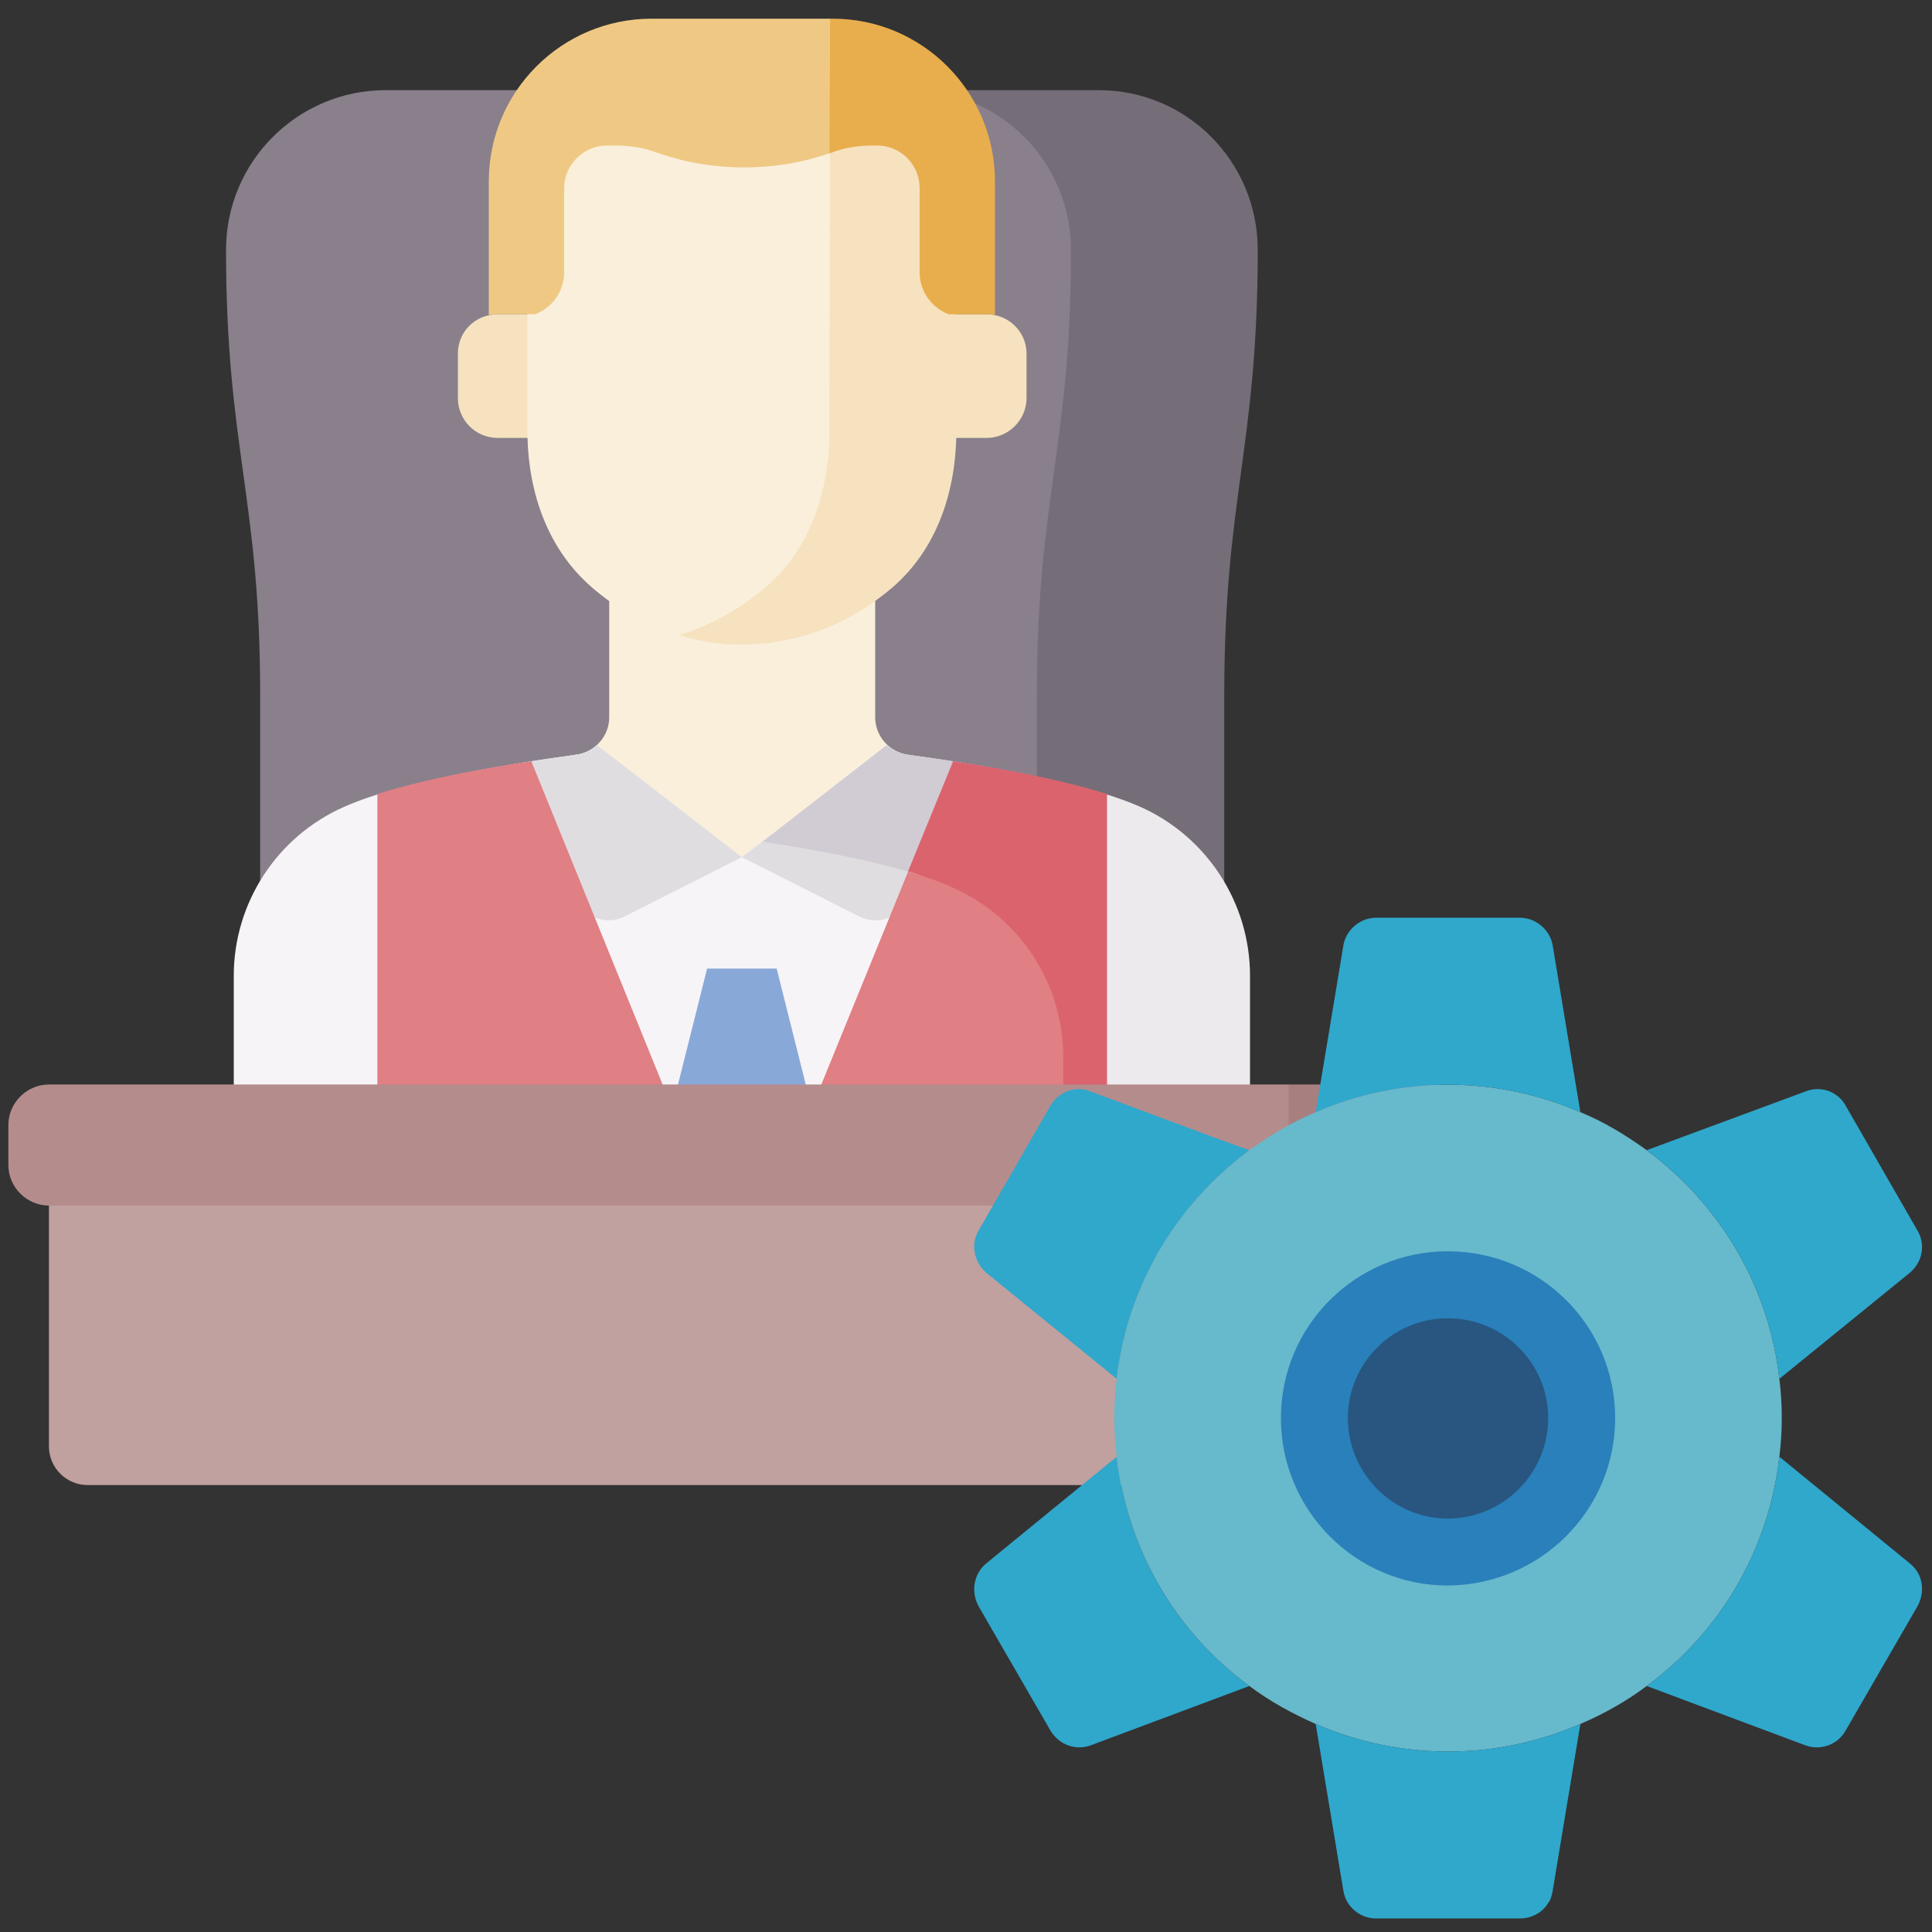 <?xml version="1.0" encoding="UTF-8"?>
<!DOCTYPE svg PUBLIC "-//W3C//DTD SVG 1.1//EN" "http://www.w3.org/Graphics/SVG/1.1/DTD/svg11.dtd">
<!-- Creator: CorelDRAW X7 -->
<svg xmlns="http://www.w3.org/2000/svg" xml:space="preserve" width="3in" height="3in" version="1.1" style="shape-rendering:geometricPrecision; text-rendering:geometricPrecision; image-rendering:optimizeQuality; fill-rule:evenodd; clip-rule:evenodd"
viewBox="0 0 3000 3000"
 xmlns:xlink="http://www.w3.org/1999/xlink"
 enable-background="new 0 0 512 512">
 <rect x="0" y="0" width="3000" height="3000" fill="#333333" stroke="none"/>
 <defs>
  <style type="text/css">
   <![CDATA[
    .fil18 {fill:#285680}
    .fil19 {fill:#2980BA}
    .fil16 {fill:#2FA8CC}
    .fil17 {fill:#67B9CC}
    .fil3 {fill:#756E78}
    .fil8 {fill:#88A8D8}
    .fil0 {fill:#89808C}
    .fil15 {fill:#A87F7F}
    .fil14 {fill:#B58C8C}
    .fil13 {fill:#C1A0A0}
    .fil11 {fill:#D1CCD3}
    .fil12 {fill:#DB636E}
    .fil10 {fill:#E07F84}
    .fil9 {fill:#E0DDE0}
    .fil7 {fill:#E8AE4D}
    .fil5 {fill:#EDEAED}
    .fil6 {fill:#EFC984}
    .fil1 {fill:#F6E2BF}
    .fil4 {fill:#F7F4F7}
    .fil2 {fill:#FAEFDB}
   ]]>
  </style>
 </defs>
 <g id="Layer_x0020_1">
  <g id="_832433168">
   <path class="fil0" d="M1676 388c0,-137 -111,-248 -248,-248l-829 0c-137,0 -248,111 -248,248 0,307 53,384 53,691l0 760 1219 0 0 -760c0,-307 53,-384 53,-691l0 0z"/>
   <path class="fil1" d="M1532 488l-72 0 0 192 72 0c34,0 62,-28 62,-62l0 -69c0,-34 -28,-61 -62,-61z"/>
   <path class="fil1" d="M844 488l-71 0c-35,0 -62,27 -62,61l0 69c0,34 27,62 62,62l71 0 0 -192z"/>
   <path class="fil2" d="M1152 1828l267 -613c-3,-1 -6,-42 -9,-43 -29,-4 -51,-29 -51,-58l0 -271 -413 0 0 271c0,29 -22,54 -52,58 -2,1 -5,42 -8,43l266 613z"/>
   <path class="fil3" d="M1706 140l-291 0c137,0 248,111 248,248 0,307 -53,384 -53,691l0 760 291 0 0 -760c0,-307 52,-384 52,-691 0,-137 -110,-248 -247,-248l0 0z"/>
   <path class="fil2" d="M1195 918c68,-59 98,-146 100,-236l0 -589c-40,-19 -88,-31 -143,-32 -101,2 -178,43 -233,90 -51,44 -85,103 -100,168l0 358c2,90 32,176 100,235 38,33 88,63 149,78 51,-16 93,-43 127,-72l0 0z"/>
   <path class="fil1" d="M1485 677l0 0 0 -358c-14,-65 -48,-124 -99,-168 -27,-23 -60,-45 -97,-61l-1 587c-2,90 -31,176 -99,235 -36,30 -80,58 -135,74 30,9 62,15 98,15 102,-1 179,-42 234,-89 68,-59 97,-145 99,-235l0 0z"/>
   <path class="fil4" d="M1673 1630c0,-113 -67,-216 -171,-262 -74,-33 -211,-58 -304,-72l-46 35 -225 -174c-9,8 -20,14 -33,15 -87,12 -266,39 -360,81 -104,46 -171,149 -171,262l0 388c0,46 37,83 83,83l1227 0 0 -356 0 0z"/>
   <path class="fil5" d="M1771 1253c-95,-42 -273,-69 -361,-81 -13,-1 -24,-7 -33,-15l-193 150c93,14 222,38 297,72 103,46 170,149 170,262l0 345 207 0c46,0 83,-37 83,-83l0 -388c0,-113 -67,-216 -170,-262l0 0z"/>
   <path class="fil6" d="M1156 260c44,0 88,-7 129,-21l9 -3c0,0 1,0 1,-1l0 -202 -6 -4 -277 0c-140,0 -253,113 -253,253l0 207c5,-1 9,-1 14,-1l58 0c26,-10 45,-35 45,-65l0 -131c0,-36 30,-66 66,-66l14 0c21,0 42,3 61,10l9 3c41,14 85,21 130,21z"/>
   <path class="fil7" d="M1532 488c4,0 9,0 13,1 0,-13 0,-75 0,-207 0,-140 -113,-253 -252,-253l-4 0 -1 209 6 -2c19,-7 40,-10 61,-10l7 0c37,0 66,30 66,66l0 131c0,30 19,55 45,65l59 0 0 0z"/>
   <polygon class="fil8" points="1206,1504 1098,1504 977,1986 1327,1986 "/>
   <path class="fil9" d="M894 1172c-22,3 -51,7 -82,12l81 210c12,30 48,44 77,29l182 -92 -225 -174c-8,8 -20,14 -33,15l0 0z"/>
   <path class="fil9" d="M1198 1296l-46 35 182 92c30,15 65,1 77,-29l20 -51c-73,-21 -165,-36 -233,-47l0 0z"/>
   <path class="fil10" d="M1673 1630c0,-113 -67,-216 -171,-262 -23,-11 -53,-20 -86,-29l-212 520c-19,46 -85,46 -104,0l-275 -677c-74,11 -167,28 -239,51l0 753 1087 0 0 -356 0 0z"/>
   <path class="fil11" d="M1425 1358l68 -174c-32,-5 -60,-9 -83,-12 -13,-1 -24,-7 -33,-15l-193 150c73,11 168,28 241,51z"/>
   <path class="fil12" d="M1480 1182l-70 171c26,8 50,16 71,26 103,46 170,149 170,262l0 345 68 0 0 -753c-73,-23 -166,-40 -239,-51l0 0z"/>
   <path class="fil13" d="M1950 2246l0 -532 -1874 0 0 532c0,33 27,60 60,60l1755 0c33,0 59,-27 59,-60z"/>
   <path class="fil14" d="M1938 1714l0 532c0,33 -26,60 -59,60l290 0c32,0 59,-27 59,-60l0 -532 -290 0z"/>
   <path class="fil14" d="M2013 1809l0 -106 -12 -19 -1925 0c-34,0 -63,28 -63,63l0 62c0,35 29,63 63,63l1874 0c35,0 63,-28 63,-63z"/>
   <path class="fil15" d="M2228 1684l-227 0 0 125c0,35 -28,63 -63,63l290 0c35,0 63,-28 63,-63l0 -62c0,-35 -28,-63 -63,-63z"/>
   <path id="Shape" class="fil16" d="M1940 2618l-246 92c-24,9 -50,-1 -63,-23l-111 -192c-13,-23 -8,-51 11,-67l203 -166c16,142 90,271 206,356l0 0z"/>
   <path id="Shape_0" class="fil17" d="M2763 2141c-16,-141 -90,-269 -206,-355 -32,-23 -66,-44 -103,-59 -131,-57 -280,-57 -411,0 -36,15 -71,36 -103,59 -116,86 -190,214 -206,355 -5,41 -5,81 0,121 16,142 90,271 206,356 32,24 67,43 103,59 131,57 280,57 411,0 37,-16 71,-35 103,-59 116,-85 190,-214 206,-356 5,-40 5,-80 0,-121zm-515 268c-114,0 -206,-93 -206,-207 0,-114 92,-208 206,-208 115,0 207,94 207,208 0,55 -21,107 -60,146 -38,40 -92,61 -147,61l0 0z"/>
   <circle id="Oval" class="fil18" cx="2248" cy="2202" r="207"/>
   <path id="Shape_1" class="fil16" d="M2454 1727c-131,-57 -280,-57 -411,0l43 -259c4,-24 26,-43 51,-43l223 0c25,0 47,19 51,43l43 259z"/>
   <path id="Shape_2" class="fil16" d="M2454 2677l-43 259c-1,6 -3,14 -7,19 -9,15 -26,24 -44,24l-223 0c-25,0 -47,-18 -51,-43l-43 -259c131,57 280,57 411,0l0 0z"/>
   <path id="Shape_3" class="fil16" d="M1940 1786c-116,86 -190,214 -206,355l-203 -165c-19,-17 -24,-45 -11,-66l69 -120 42 -73c13,-22 39,-32 63,-22l188 70 58 21z"/>
   <path id="Shape_4" class="fil16" d="M2977 2495l-111 192c-12,22 -39,32 -63,23l-246 -92c116,-85 190,-214 206,-356l203 166c20,16 24,44 11,67l0 0z"/>
   <path id="Shape_5" class="fil16" d="M2966 1976l-203 165c-16,-141 -90,-269 -206,-355l246 -91c24,-10 51,0 63,22l111 193c13,21 9,49 -11,66l0 0z"/>
   <path id="Shape_6" class="fil19" d="M2248 2462c-143,0 -259,-117 -259,-260 0,-143 116,-259 259,-259 144,0 260,116 260,259 0,143 -116,259 -260,260zm0 -415c-85,0 -155,69 -155,155 0,86 70,156 155,156 86,0 156,-70 156,-156 0,-86 -70,-155 -156,-155z"/>
  </g>
 </g>
</svg>
